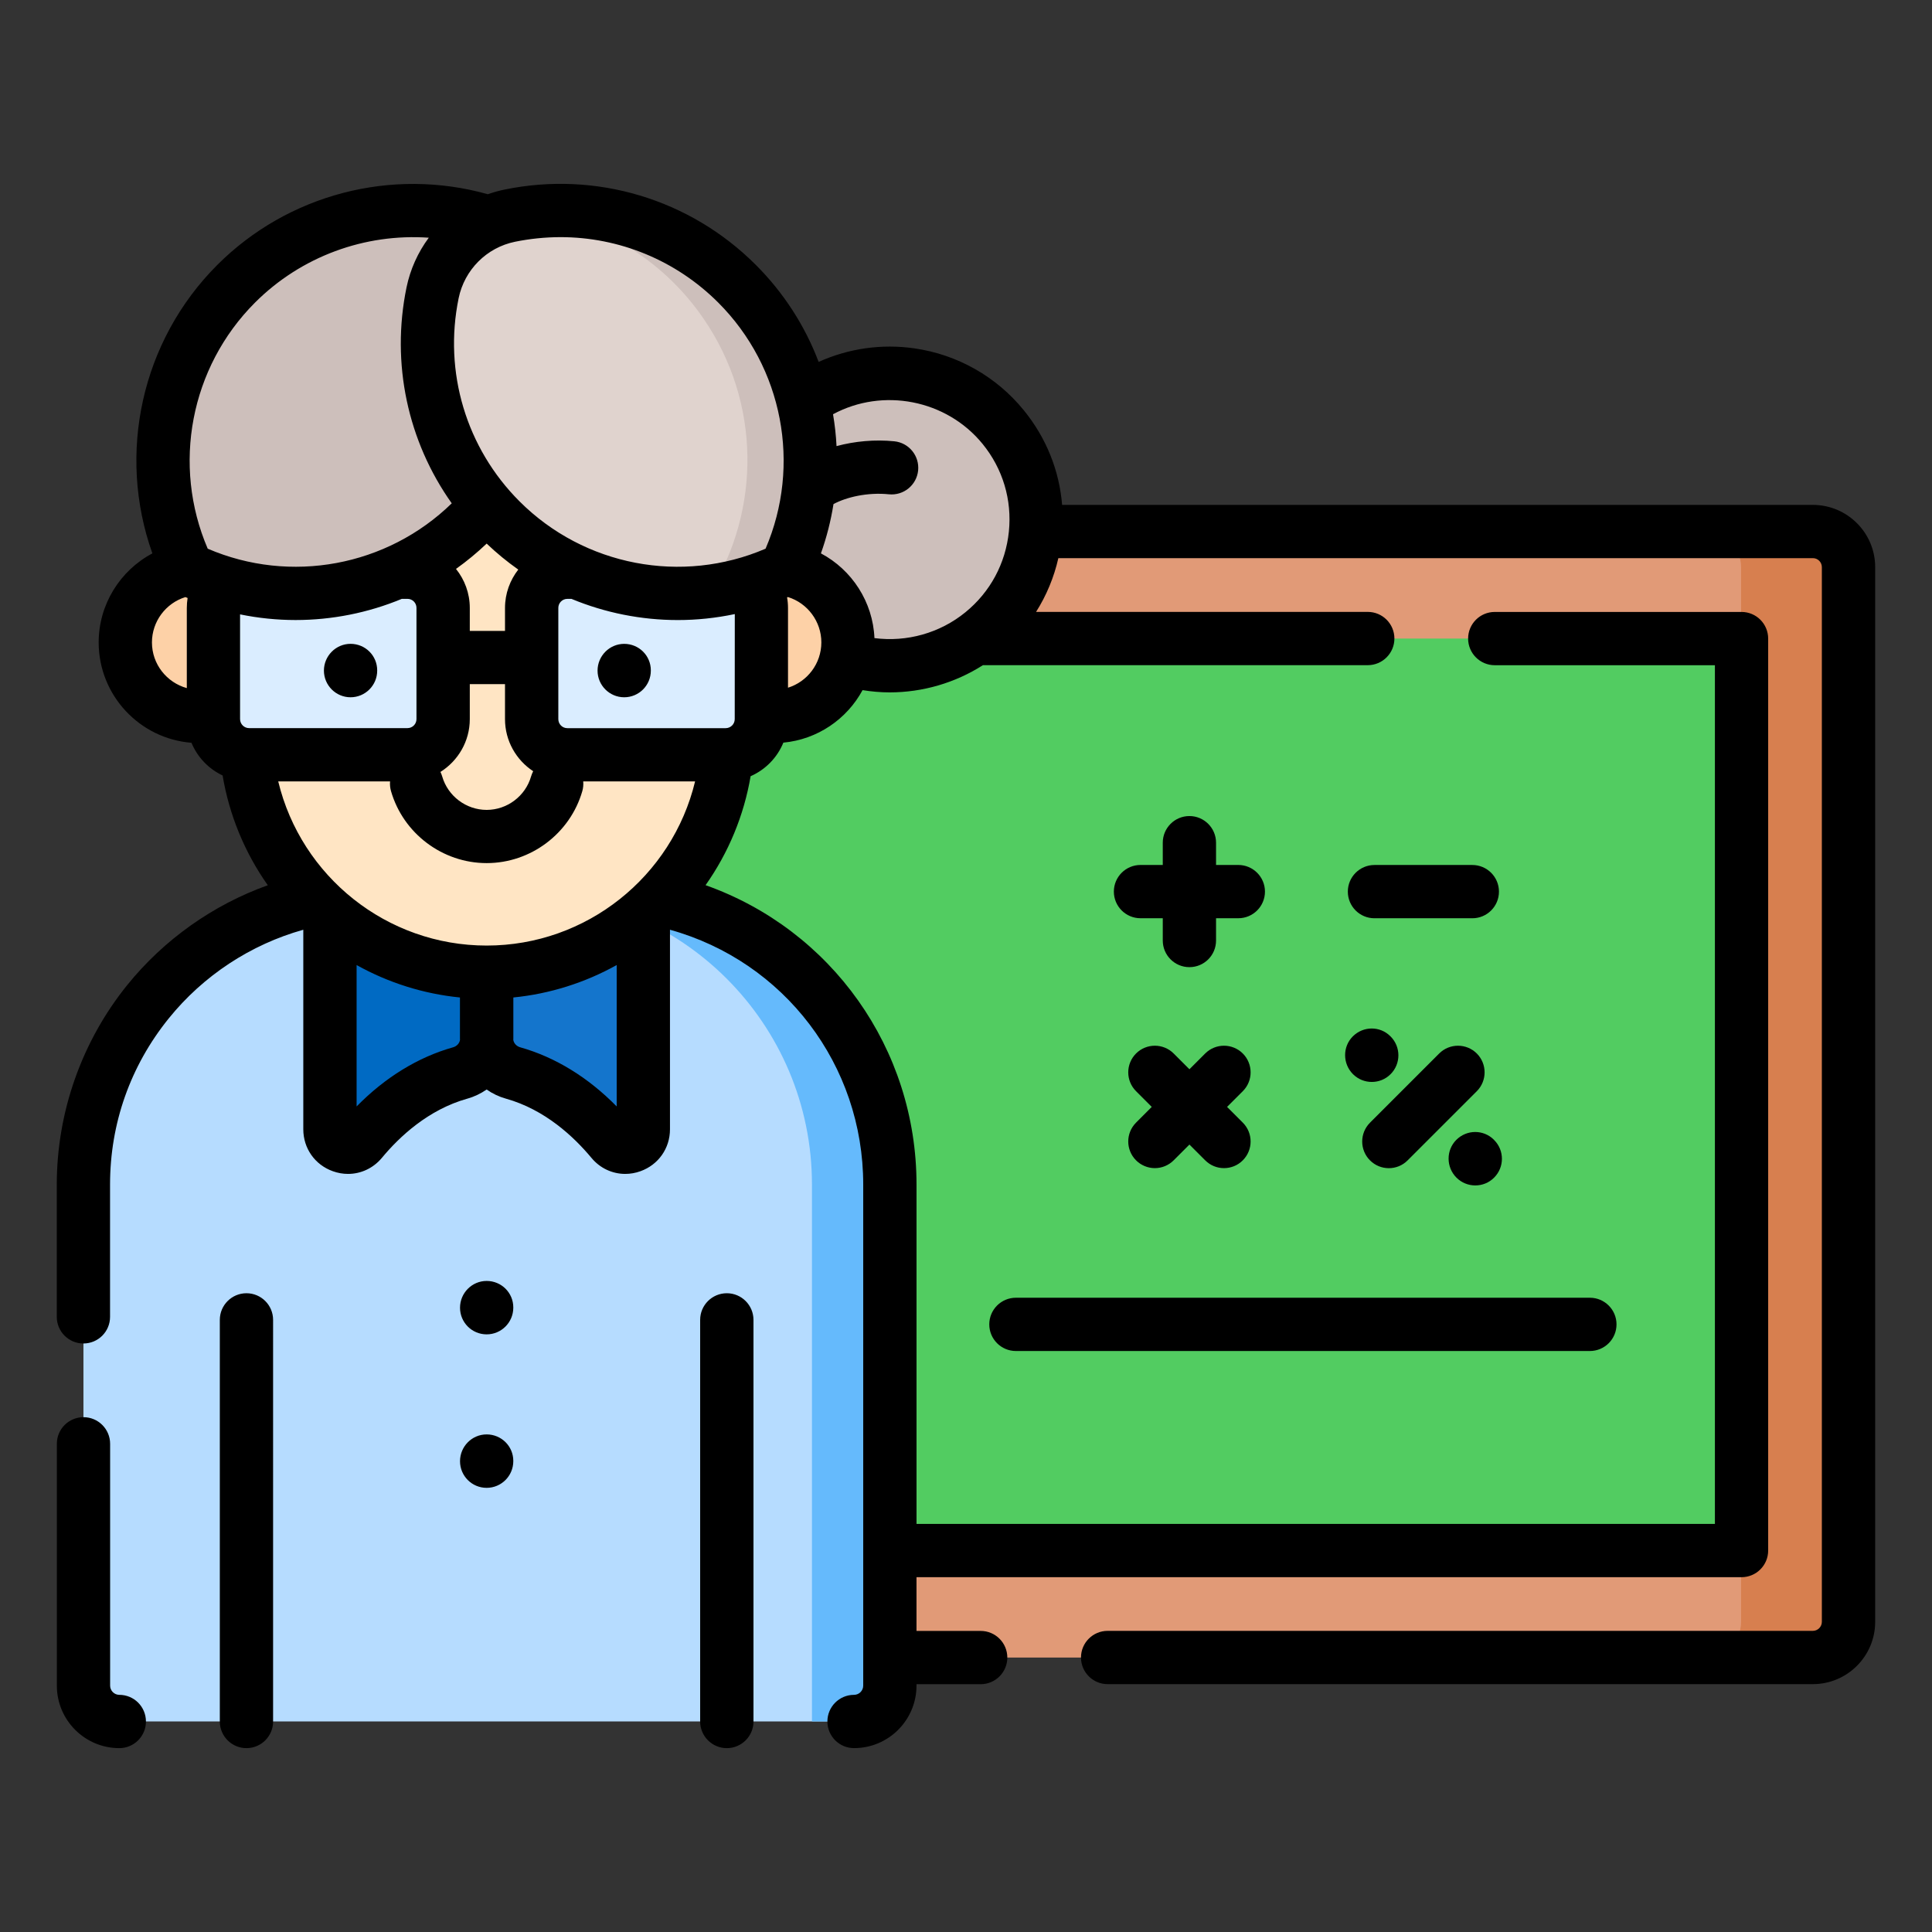 <?xml version="1.0" encoding="utf-8"?>
<!-- Generator: Adobe Illustrator 16.0.0, SVG Export Plug-In . SVG Version: 6.00 Build 0)  -->
<!DOCTYPE svg PUBLIC "-//W3C//DTD SVG 1.1//EN" "http://www.w3.org/Graphics/SVG/1.1/DTD/svg11.dtd">
<svg version="1.1" id="Layer_1" xmlns="http://www.w3.org/2000/svg" xmlns:xlink="http://www.w3.org/1999/xlink" x="0px" y="0px"
	 width="85px" height="85px" viewBox="0 0 85 85" enable-background="new 0 0 85 85" xml:space="preserve">
<rect x="0" y="0" width="85" height="85" fill="#333333" stroke="none"/>
<g>
	<path fill="#E19A77" d="M79.757,72.926H26.364c-0.867,0-1.57-0.703-1.57-1.57v-46.4c0-0.867,0.703-1.569,1.57-1.569h53.393
		c0.867,0,1.57,0.703,1.57,1.569v46.4C81.329,72.223,80.626,72.926,79.757,72.926z"/>
	<path fill="#D77F4F" d="M81.329,24.954v46.401c0,0.867-0.703,1.568-1.57,1.568H75.03c0.867,0,1.57-0.701,1.57-1.568V24.954
		c0-0.867-0.703-1.57-1.57-1.57h4.729C80.626,23.384,81.329,24.087,81.329,24.954z"/>
	<path fill="#52CC61" d="M76.62,28.094v40.123H29.505V28.094H76.62z"/>
	<path fill="#B6DCFF" d="M39.149,52.117V74.16c0,0.87-0.707,1.577-1.578,1.577H5.249c-0.871,0-1.578-0.707-1.578-1.577V52.117
		c0-7.077,5.736-12.813,12.814-12.813h9.852C33.413,39.305,39.149,45.04,39.149,52.117z"/>
	<path fill="#65BAFC" d="M39.149,52.117V74.16c0,0.87-0.707,1.577-1.578,1.577h-1.848v-23.62c0-7.077-5.734-12.813-12.812-12.813
		h3.426C33.413,39.305,39.149,45.04,39.149,52.117L39.149,52.117z"/>
	<circle fill="#CDBFBB" cx="39.149" cy="22.857" r="6.436"/>
	<circle fill="#FDD1A7" cx="34.048" cy="28.263" r="3.259"/>
	<circle fill="#FDD1A7" cx="8.772" cy="28.263" r="3.259"/>
	<path fill="#006AC3" d="M14.517,37.593v12.093c0,0.732,0.918,1.07,1.385,0.507c0.949-1.146,2.391-2.438,4.348-2.985
		c0.686-0.192,1.166-0.807,1.166-1.518v-8.097H14.517L14.517,37.593z"/>
	<path fill="#1475CC" d="M28.304,37.593v12.093c0,0.732-0.918,1.07-1.385,0.507c-0.949-1.146-2.391-2.438-4.348-2.985
		c-0.686-0.192-1.166-0.807-1.166-1.518v-8.097H28.304L28.304,37.593z"/>
	<path fill="#FFE5C4" d="M14.308,20.383c-2.67,0-4.738,2.336-4.414,4.986l0.986,8.082c0.65,5.321,5.168,9.321,10.529,9.321
		s9.881-4,10.529-9.321l0.986-8.082c0.324-2.65-1.744-4.986-4.414-4.986H14.308z"/>
	<path fill="#F69583" d="M28.782,32.736v0.014"/>
	<path fill="#DAEDFF" d="M17.927,33.208h-6.969c-0.867,0-1.57-0.703-1.57-1.57v-4.893c0-0.867,0.703-1.57,1.57-1.57h6.969
		c0.867,0,1.568,0.703,1.568,1.57v4.893C19.497,32.505,18.794,33.208,17.927,33.208z M24.96,33.208h6.967
		c0.867,0,1.57-0.703,1.57-1.57v-4.893c0-0.867-0.703-1.57-1.57-1.57H24.96c-0.867,0-1.57,0.703-1.57,1.57v4.893
		C23.39,32.505,24.091,33.208,24.96,33.208L24.96,33.208z"/>
	<path fill="#CDBFBB" d="M10.39,12.484c-3.393,3.394-4.104,8.448-2.139,12.541c4.092,1.968,9.148,1.254,12.541-2.139
		c3.395-3.393,4.107-8.45,2.139-12.541C18.839,8.38,13.784,9.092,10.39,12.484L10.39,12.484z"/>
	<path fill="#E0D3CE" d="M32.429,12.484c3.393,3.394,4.105,8.448,2.139,12.541c-4.09,1.968-9.146,1.254-12.539-2.139
		c-2.719-2.717-3.717-6.502-2.996-10.003c0.35-1.701,1.693-3.044,3.395-3.394C25.927,8.769,29.712,9.767,32.429,12.484
		L32.429,12.484z"/>
	<path fill="#CDBFBB" d="M34.569,25.025c-1.047,0.503-2.168,0.836-3.318,0.987c2.209-3.589,2.242-8.292-0.297-11.991
		c-1.834-2.677-4.641-4.285-7.623-4.68c3.238-0.389,6.615,0.658,9.1,3.143C35.821,15.877,36.534,20.933,34.569,25.025L34.569,25.025
		z"/>
	<g>
		<path d="M79.757,22.213H46.729c-0.125-1.517-0.703-2.958-1.686-4.163c-1.203-1.48-2.92-2.452-4.809-2.723
			c-1.434-0.208-2.896-0.001-4.217,0.596c-0.607-1.603-1.551-3.056-2.762-4.267c-2.902-2.904-7.041-4.144-11.066-3.314
			c-0.246,0.051-0.488,0.119-0.727,0.203c-4.234-1.188-8.793,0.002-11.902,3.111C6.216,15,5.142,19.962,6.704,24.347
			c-1.426,0.755-2.363,2.253-2.363,3.916c0,2.326,1.803,4.238,4.082,4.416c0.264,0.633,0.75,1.145,1.371,1.438
			c0.291,1.739,0.971,3.391,1.988,4.83c-2.408,0.863-4.566,2.387-6.188,4.396c-1.996,2.474-3.096,5.59-3.096,8.773v5.82
			c0,0.647,0.525,1.172,1.172,1.172c0.648,0,1.172-0.523,1.172-1.172v-5.82c0-2.688,0.893-5.215,2.576-7.303
			c1.521-1.887,3.609-3.26,5.926-3.908v8.78c0,0.836,0.51,1.561,1.297,1.843c0.221,0.08,0.447,0.119,0.672,0.119
			c0.564,0,1.109-0.249,1.49-0.708c0.764-0.921,2.035-2.121,3.762-2.604c0.303-0.085,0.588-0.222,0.846-0.401
			c0.256,0.181,0.541,0.316,0.844,0.401c1.729,0.483,2.998,1.685,3.764,2.604c0.379,0.459,0.924,0.708,1.488,0.708
			c0.225,0,0.451-0.039,0.672-0.119c0.787-0.282,1.297-1.007,1.297-1.843v-8.78c5.027,1.398,8.502,5.949,8.502,11.211V74.16
			c0,0.225-0.182,0.405-0.404,0.406c-0.648,0-1.172,0.524-1.172,1.172c0,0.646,0.523,1.172,1.172,1.172
			c1.516,0,2.748-1.232,2.748-2.75v-0.062h2.824c0.646,0,1.172-0.525,1.172-1.172c0-0.647-0.525-1.172-1.172-1.172h-2.824V69.39
			H76.62c0.646,0,1.172-0.524,1.172-1.172V28.095c0-0.647-0.523-1.172-1.172-1.172H65.763c-0.646,0-1.172,0.523-1.172,1.172
			c0,0.646,0.525,1.172,1.172,1.172h9.686v37.779H40.323v-14.93c0-5.988-3.75-11.21-9.281-13.172c1.01-1.43,1.688-3.067,1.982-4.794
			c0.652-0.287,1.17-0.815,1.441-1.477c1.506-0.142,2.797-1.039,3.484-2.31c0.395,0.063,0.795,0.099,1.191,0.099
			c1.453,0,2.879-0.416,4.104-1.197h16.932c0.646,0,1.172-0.525,1.172-1.172c0-0.647-0.523-1.172-1.172-1.172H45.583
			c0.459-0.728,0.791-1.527,0.98-2.365h33.195c0.221,0,0.396,0.178,0.396,0.397v46.4c0,0.22-0.178,0.397-0.396,0.398H48.731
			c-0.646,0-1.172,0.523-1.172,1.172c0,0.646,0.523,1.172,1.172,1.172h31.027c1.512,0,2.742-1.229,2.742-2.742v-46.4
			C82.501,23.442,81.271,22.213,79.757,22.213z M21.411,41.601c-4.396,0-8.162-3.038-9.17-7.222h4.92
			c-0.012,0.143,0.002,0.287,0.041,0.424c0.537,1.866,2.268,3.17,4.209,3.17s3.672-1.304,4.209-3.169
			c0.041-0.143,0.051-0.286,0.039-0.425h4.922C29.573,38.563,25.806,41.601,21.411,41.601L21.411,41.601z M13.003,27.279
			c1.605-0.001,3.193-0.316,4.676-0.932h0.248c0.221,0,0.396,0.178,0.396,0.397v4.893c0,0.22-0.178,0.397-0.396,0.397h-6.969
			c-0.219,0-0.396-0.179-0.396-0.397V27.03C11.366,27.195,12.185,27.278,13.003,27.279L13.003,27.279z M21.411,23.916
			c0.434,0.415,0.9,0.797,1.391,1.143c-0.363,0.466-0.584,1.05-0.584,1.688v1.01h-1.549v-1.01c0-0.649-0.229-1.246-0.607-1.717
			C20.538,24.69,20.989,24.318,21.411,23.916L21.411,23.916z M20.669,31.638v-1.539h1.549v1.539c0,0.958,0.494,1.801,1.24,2.292
			c-0.037,0.072-0.068,0.148-0.092,0.227c-0.248,0.867-1.053,1.475-1.955,1.475s-1.707-0.606-1.957-1.475
			c-0.02-0.067-0.045-0.133-0.076-0.195C20.151,33.475,20.669,32.617,20.669,31.638z M32.325,31.638c0,0.22-0.178,0.397-0.398,0.398
			H24.96c-0.221,0-0.396-0.179-0.396-0.398v-4.893c0-0.22,0.178-0.397,0.396-0.397h0.182c1.48,0.614,3.07,0.931,4.676,0.932
			c0.838,0,1.68-0.088,2.51-0.263L32.325,31.638L32.325,31.638z M24.659,10.433c2.58,0,5.076,1.015,6.941,2.88
			c2.85,2.85,3.66,7.152,2.082,10.827c-3.674,1.58-7.977,0.767-10.826-2.083c-2.346-2.345-3.346-5.687-2.678-8.938
			c0.258-1.25,1.232-2.228,2.482-2.483C23.319,10.502,23.989,10.434,24.659,10.433z M11.22,13.312
			c2.033-2.033,4.834-3.05,7.645-2.854c-0.482,0.65-0.816,1.396-0.98,2.188c-0.688,3.348,0.055,6.771,1.99,9.498
			c-2.85,2.778-7.1,3.56-10.736,1.996C7.56,20.465,8.372,16.162,11.22,13.312z M6.685,28.263c0-0.916,0.604-1.726,1.473-1.994
			c0.031,0.015,0.062,0.027,0.096,0.041c-0.023,0.145-0.035,0.29-0.035,0.437v3.527C7.335,30.028,6.685,29.222,6.685,28.263
			L6.685,28.263z M19.933,46.077c-1.537,0.432-2.988,1.322-4.244,2.602v-6.221c1.4,0.78,2.947,1.268,4.547,1.427v1.805
			c0,0.021,0.002,0.043,0.002,0.063C20.212,45.906,20.095,46.032,19.933,46.077L19.933,46.077z M22.888,46.077
			c-0.162-0.046-0.279-0.173-0.305-0.323c0-0.021,0.002-0.043,0.002-0.064v-1.805c1.598-0.159,3.145-0.646,4.547-1.427v6.221
			C25.876,47.4,24.425,46.509,22.888,46.077z M34.669,30.256v-3.511c0-0.156-0.014-0.311-0.041-0.462l0.037-0.016
			c0.863,0.266,1.471,1.075,1.471,1.994C36.136,29.197,35.519,29.992,34.669,30.256z M38.472,28.074
			c-0.068-1.592-0.99-3.003-2.355-3.728c0.252-0.704,0.436-1.43,0.553-2.168c0.555-0.302,1.49-0.528,2.439-0.431
			c0.645,0.065,1.219-0.403,1.285-1.047c0.064-0.645-0.404-1.22-1.049-1.285c-0.852-0.086-1.738-0.005-2.541,0.212
			c-0.023-0.471-0.076-0.938-0.154-1.402c2.182-1.177,4.982-0.652,6.58,1.306c0.889,1.091,1.299,2.46,1.156,3.859
			c-0.143,1.398-0.82,2.658-1.912,3.547C41.351,27.854,39.896,28.258,38.472,28.074L38.472,28.074z"/>
		<path d="M52.329,35.903c-0.648,0-1.172,0.525-1.172,1.173v0.979h-0.98c-0.646,0-1.172,0.524-1.172,1.172s0.525,1.172,1.172,1.172
			h0.98v0.98c0,0.646,0.523,1.172,1.172,1.172s1.172-0.524,1.172-1.172v-0.98h0.98c0.646,0,1.172-0.524,1.172-1.172
			c0-0.646-0.525-1.172-1.172-1.172h-0.98v-0.979C53.501,36.429,52.976,35.903,52.329,35.903z M54.679,46.35
			c-0.459-0.457-1.199-0.457-1.656,0l-0.693,0.693l-0.693-0.693c-0.457-0.457-1.199-0.457-1.656,0c-0.457,0.458-0.457,1.2,0,1.657
			l0.691,0.692l-0.691,0.693c-0.457,0.458-0.457,1.2,0,1.657c0.219,0.22,0.518,0.344,0.828,0.344s0.607-0.123,0.828-0.344
			l0.693-0.693l0.693,0.693c0.229,0.229,0.527,0.344,0.826,0.344c0.303,0,0.602-0.114,0.83-0.344c0.457-0.457,0.457-1.199,0-1.657
			l-0.693-0.693l0.693-0.692C55.136,47.55,55.136,46.809,54.679,46.35C54.679,46.351,54.679,46.351,54.679,46.35L54.679,46.35z
			 M64.776,38.056h-4.305c-0.646,0-1.172,0.524-1.172,1.172s0.523,1.172,1.172,1.172h4.305c0.646,0,1.172-0.524,1.172-1.172
			C65.948,38.581,65.423,38.056,64.776,38.056z M60.274,51.051c0.229,0.229,0.527,0.344,0.828,0.344s0.6-0.114,0.828-0.344
			l3.045-3.044c0.455-0.457,0.455-1.199,0-1.656c-0.459-0.458-1.201-0.458-1.658,0l-3.043,3.043
			C59.817,49.852,59.817,50.594,60.274,51.051L60.274,51.051z M61.171,45.591c-0.457-0.458-1.193-0.453-1.652,0.005
			c-0.457,0.457-0.451,1.204,0.006,1.662c0.229,0.229,0.527,0.343,0.828,0.343s0.6-0.114,0.828-0.343c0.457-0.458,0.457-1.2,0-1.657
			L61.171,45.591L61.171,45.591z M65.726,50.144c-0.459-0.458-1.195-0.453-1.654,0.005c-0.457,0.457-0.451,1.204,0.006,1.662
			c0.229,0.229,0.529,0.343,0.828,0.343c0.301,0,0.6-0.113,0.828-0.343c0.459-0.458,0.459-1.2,0-1.657L65.726,50.144L65.726,50.144z
			 M43.524,58.267c0,0.647,0.523,1.172,1.172,1.172h25.252c0.646,0,1.172-0.523,1.172-1.172c0-0.647-0.525-1.172-1.172-1.172H44.696
			C44.048,57.095,43.524,57.619,43.524,58.267z M5.249,74.566c-0.223-0.001-0.404-0.183-0.404-0.405V63.522
			c0-0.646-0.523-1.172-1.172-1.172s-1.172,0.525-1.172,1.172v10.639c0,1.517,1.232,2.75,2.748,2.75
			c0.648,0,1.172-0.525,1.172-1.173S5.897,74.566,5.249,74.566L5.249,74.566z M31.978,56.897c-0.648,0-1.174,0.524-1.174,1.172
			v17.669c0,0.646,0.525,1.173,1.174,1.173c0.646,0,1.172-0.525,1.172-1.173V58.069C33.149,57.422,32.624,56.897,31.978,56.897z
			 M10.843,56.897c-0.645,0-1.172,0.524-1.172,1.172v17.669c0,0.646,0.525,1.173,1.172,1.173c0.648,0,1.172-0.525,1.172-1.173
			V58.069C12.015,57.422,11.491,56.897,10.843,56.897z M15.423,30.677c0.646,0,1.172-0.524,1.172-1.172v-0.013
			c0-0.647-0.523-1.166-1.172-1.166c-0.646,0-1.172,0.531-1.172,1.179C14.253,30.152,14.776,30.677,15.423,30.677z M27.462,28.327
			c-0.646,0-1.172,0.53-1.172,1.178c0,0.646,0.525,1.172,1.172,1.172s1.172-0.524,1.172-1.172v-0.013
			C28.634,28.845,28.11,28.327,27.462,28.327z M21.411,56.356c-0.648,0-1.172,0.531-1.172,1.179c0,0.646,0.523,1.172,1.172,1.171
			c0.646,0,1.17-0.524,1.172-1.171v-0.014C22.583,56.874,22.058,56.356,21.411,56.356z M21.411,63.108
			c-0.648,0-1.172,0.531-1.172,1.18c0,0.646,0.523,1.172,1.172,1.171c0.646-0.001,1.17-0.524,1.172-1.171v-0.015
			C22.583,63.626,22.058,63.108,21.411,63.108z"/>
	</g>
</g>
</svg>
